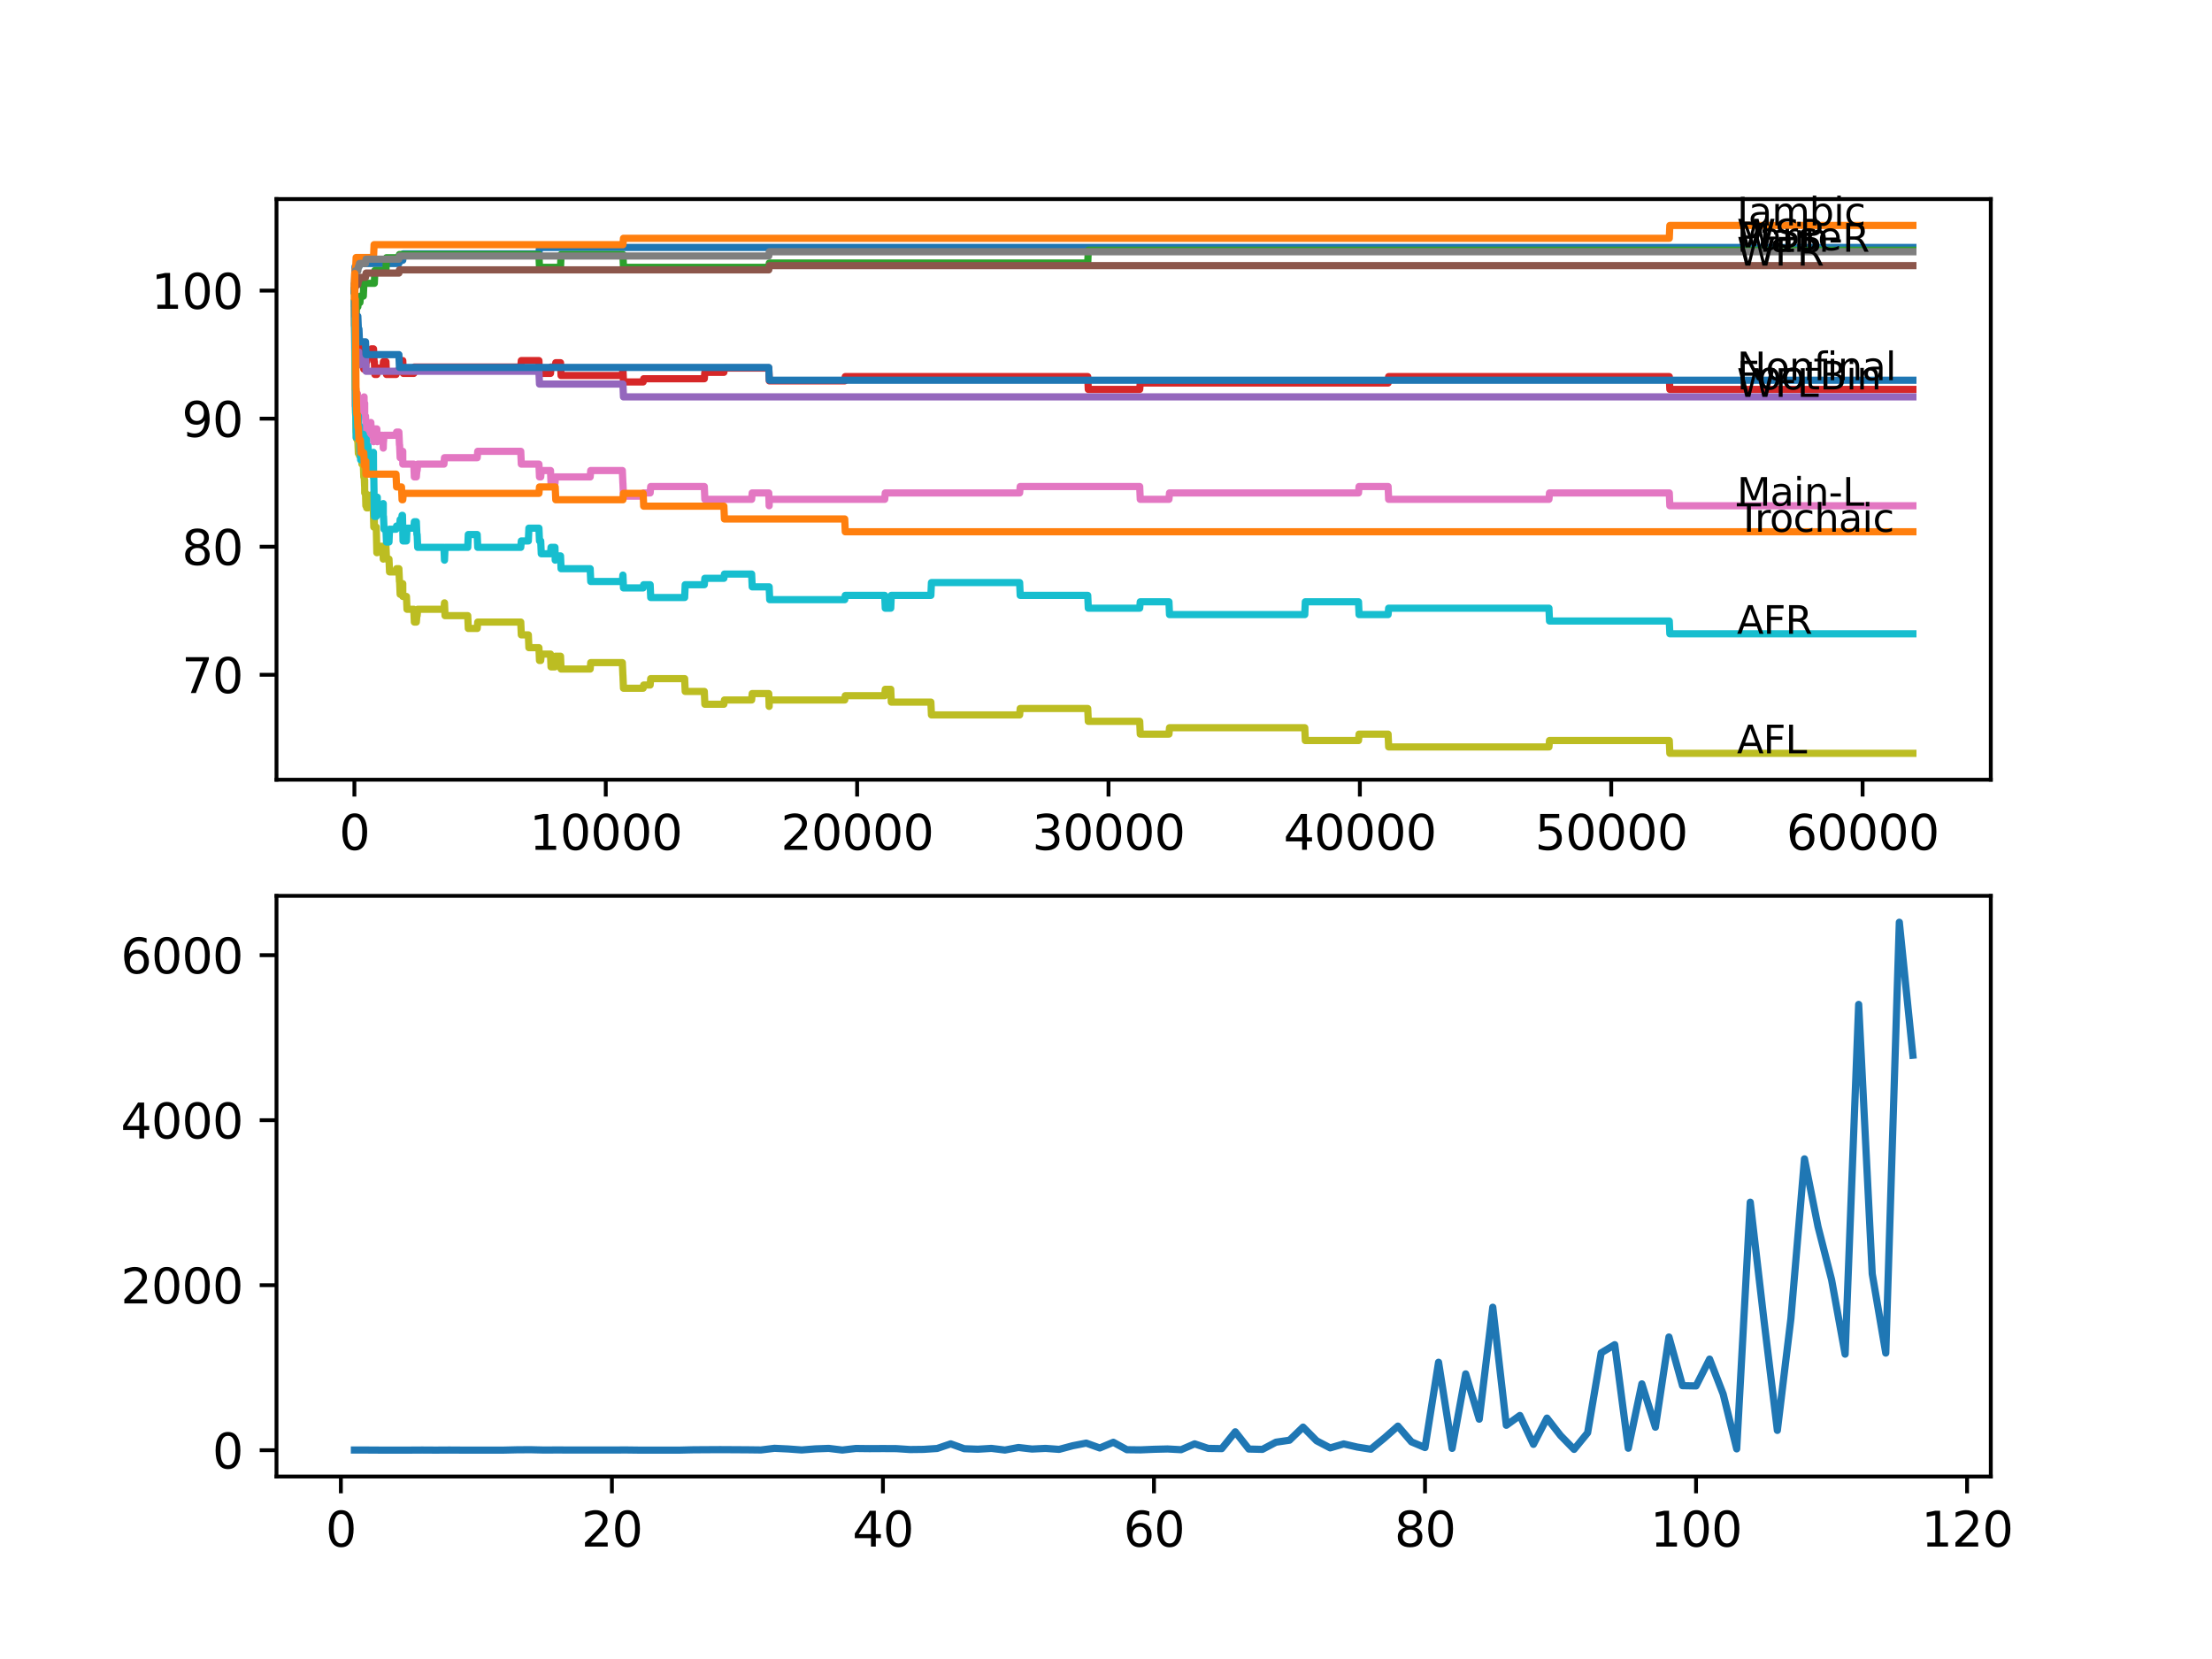 <?xml version="1.0" encoding="utf-8" standalone="no"?>
<!DOCTYPE svg PUBLIC "-//W3C//DTD SVG 1.1//EN"
  "http://www.w3.org/Graphics/SVG/1.1/DTD/svg11.dtd">
<svg xmlns:xlink="http://www.w3.org/1999/xlink" width="460.8pt" height="345.6pt" viewBox="0 0 460.8 345.6" xmlns="http://www.w3.org/2000/svg" version="1.1">
 <defs>
  <style type="text/css">*{stroke-linejoin: round; stroke-linecap: butt}</style>
 </defs>
 <g id="figure_1">
  <g id="patch_1">
   <path d="M 0 345.6 
L 460.8 345.6 
L 460.8 0 
L 0 0 
z
" style="fill: #ffffff"/>
  </g>
  <g id="axes_1">
   <g id="patch_2">
    <path d="M 57.6 162.432 
L 414.72 162.432 
L 414.72 41.472 
L 57.6 41.472 
z
" style="fill: #ffffff"/>
   </g>
   <g id="matplotlib.axis_1">
    <g id="xtick_1">
     <g id="line2d_1">
      <defs>
       <path id="m112acdd2e6" d="M 0 0 
L 0 3.5 
" style="stroke: #000000; stroke-width: 0.8"/>
      </defs>
      <g>
       <use xlink:href="#m112acdd2e6" x="73.827" y="162.432" style="stroke: #000000; stroke-width: 0.8"/>
      </g>
     </g>
     <g id="text_1">
      <!-- 0 -->
      <g transform="translate(70.646 177.03)scale(0.1 -0.1)">
       <defs>
        <path id="DejaVuSans-30" d="M 2034 4250 
Q 1547 4250 1301 3770 
Q 1056 3291 1056 2328 
Q 1056 1369 1301 889 
Q 1547 409 2034 409 
Q 2525 409 2770 889 
Q 3016 1369 3016 2328 
Q 3016 3291 2770 3770 
Q 2525 4250 2034 4250 
z
M 2034 4750 
Q 2819 4750 3233 4129 
Q 3647 3509 3647 2328 
Q 3647 1150 3233 529 
Q 2819 -91 2034 -91 
Q 1250 -91 836 529 
Q 422 1150 422 2328 
Q 422 3509 836 4129 
Q 1250 4750 2034 4750 
z
" transform="scale(0.016)"/>
       </defs>
       <use xlink:href="#DejaVuSans-30"/>
      </g>
     </g>
    </g>
    <g id="xtick_2">
     <g id="line2d_2">
      <g>
       <use xlink:href="#m112acdd2e6" x="126.192" y="162.432" style="stroke: #000000; stroke-width: 0.8"/>
      </g>
     </g>
     <g id="text_2">
      <!-- 10000 -->
      <g transform="translate(110.286 177.03)scale(0.1 -0.1)">
       <defs>
        <path id="DejaVuSans-31" d="M 794 531 
L 1825 531 
L 1825 4091 
L 703 3866 
L 703 4441 
L 1819 4666 
L 2450 4666 
L 2450 531 
L 3481 531 
L 3481 0 
L 794 0 
L 794 531 
z
" transform="scale(0.016)"/>
       </defs>
       <use xlink:href="#DejaVuSans-31"/>
       <use xlink:href="#DejaVuSans-30" x="63.623"/>
       <use xlink:href="#DejaVuSans-30" x="127.246"/>
       <use xlink:href="#DejaVuSans-30" x="190.869"/>
       <use xlink:href="#DejaVuSans-30" x="254.492"/>
      </g>
     </g>
    </g>
    <g id="xtick_3">
     <g id="line2d_3">
      <g>
       <use xlink:href="#m112acdd2e6" x="178.556" y="162.432" style="stroke: #000000; stroke-width: 0.8"/>
      </g>
     </g>
     <g id="text_3">
      <!-- 20000 -->
      <g transform="translate(162.65 177.03)scale(0.1 -0.1)">
       <defs>
        <path id="DejaVuSans-32" d="M 1228 531 
L 3431 531 
L 3431 0 
L 469 0 
L 469 531 
Q 828 903 1448 1529 
Q 2069 2156 2228 2338 
Q 2531 2678 2651 2914 
Q 2772 3150 2772 3378 
Q 2772 3750 2511 3984 
Q 2250 4219 1831 4219 
Q 1534 4219 1204 4116 
Q 875 4013 500 3803 
L 500 4441 
Q 881 4594 1212 4672 
Q 1544 4750 1819 4750 
Q 2544 4750 2975 4387 
Q 3406 4025 3406 3419 
Q 3406 3131 3298 2873 
Q 3191 2616 2906 2266 
Q 2828 2175 2409 1742 
Q 1991 1309 1228 531 
z
" transform="scale(0.016)"/>
       </defs>
       <use xlink:href="#DejaVuSans-32"/>
       <use xlink:href="#DejaVuSans-30" x="63.623"/>
       <use xlink:href="#DejaVuSans-30" x="127.246"/>
       <use xlink:href="#DejaVuSans-30" x="190.869"/>
       <use xlink:href="#DejaVuSans-30" x="254.492"/>
      </g>
     </g>
    </g>
    <g id="xtick_4">
     <g id="line2d_4">
      <g>
       <use xlink:href="#m112acdd2e6" x="230.921" y="162.432" style="stroke: #000000; stroke-width: 0.8"/>
      </g>
     </g>
     <g id="text_4">
      <!-- 30000 -->
      <g transform="translate(215.015 177.03)scale(0.1 -0.1)">
       <defs>
        <path id="DejaVuSans-33" d="M 2597 2516 
Q 3050 2419 3304 2112 
Q 3559 1806 3559 1356 
Q 3559 666 3084 287 
Q 2609 -91 1734 -91 
Q 1441 -91 1130 -33 
Q 819 25 488 141 
L 488 750 
Q 750 597 1062 519 
Q 1375 441 1716 441 
Q 2309 441 2620 675 
Q 2931 909 2931 1356 
Q 2931 1769 2642 2001 
Q 2353 2234 1838 2234 
L 1294 2234 
L 1294 2753 
L 1863 2753 
Q 2328 2753 2575 2939 
Q 2822 3125 2822 3475 
Q 2822 3834 2567 4026 
Q 2313 4219 1838 4219 
Q 1578 4219 1281 4162 
Q 984 4106 628 3988 
L 628 4550 
Q 988 4650 1302 4700 
Q 1616 4750 1894 4750 
Q 2613 4750 3031 4423 
Q 3450 4097 3450 3541 
Q 3450 3153 3228 2886 
Q 3006 2619 2597 2516 
z
" transform="scale(0.016)"/>
       </defs>
       <use xlink:href="#DejaVuSans-33"/>
       <use xlink:href="#DejaVuSans-30" x="63.623"/>
       <use xlink:href="#DejaVuSans-30" x="127.246"/>
       <use xlink:href="#DejaVuSans-30" x="190.869"/>
       <use xlink:href="#DejaVuSans-30" x="254.492"/>
      </g>
     </g>
    </g>
    <g id="xtick_5">
     <g id="line2d_5">
      <g>
       <use xlink:href="#m112acdd2e6" x="283.285" y="162.432" style="stroke: #000000; stroke-width: 0.8"/>
      </g>
     </g>
     <g id="text_5">
      <!-- 40000 -->
      <g transform="translate(267.379 177.03)scale(0.1 -0.1)">
       <defs>
        <path id="DejaVuSans-34" d="M 2419 4116 
L 825 1625 
L 2419 1625 
L 2419 4116 
z
M 2253 4666 
L 3047 4666 
L 3047 1625 
L 3713 1625 
L 3713 1100 
L 3047 1100 
L 3047 0 
L 2419 0 
L 2419 1100 
L 313 1100 
L 313 1709 
L 2253 4666 
z
" transform="scale(0.016)"/>
       </defs>
       <use xlink:href="#DejaVuSans-34"/>
       <use xlink:href="#DejaVuSans-30" x="63.623"/>
       <use xlink:href="#DejaVuSans-30" x="127.246"/>
       <use xlink:href="#DejaVuSans-30" x="190.869"/>
       <use xlink:href="#DejaVuSans-30" x="254.492"/>
      </g>
     </g>
    </g>
    <g id="xtick_6">
     <g id="line2d_6">
      <g>
       <use xlink:href="#m112acdd2e6" x="335.65" y="162.432" style="stroke: #000000; stroke-width: 0.8"/>
      </g>
     </g>
     <g id="text_6">
      <!-- 50000 -->
      <g transform="translate(319.744 177.03)scale(0.1 -0.1)">
       <defs>
        <path id="DejaVuSans-35" d="M 691 4666 
L 3169 4666 
L 3169 4134 
L 1269 4134 
L 1269 2991 
Q 1406 3038 1543 3061 
Q 1681 3084 1819 3084 
Q 2600 3084 3056 2656 
Q 3513 2228 3513 1497 
Q 3513 744 3044 326 
Q 2575 -91 1722 -91 
Q 1428 -91 1123 -41 
Q 819 9 494 109 
L 494 744 
Q 775 591 1075 516 
Q 1375 441 1709 441 
Q 2250 441 2565 725 
Q 2881 1009 2881 1497 
Q 2881 1984 2565 2268 
Q 2250 2553 1709 2553 
Q 1456 2553 1204 2497 
Q 953 2441 691 2322 
L 691 4666 
z
" transform="scale(0.016)"/>
       </defs>
       <use xlink:href="#DejaVuSans-35"/>
       <use xlink:href="#DejaVuSans-30" x="63.623"/>
       <use xlink:href="#DejaVuSans-30" x="127.246"/>
       <use xlink:href="#DejaVuSans-30" x="190.869"/>
       <use xlink:href="#DejaVuSans-30" x="254.492"/>
      </g>
     </g>
    </g>
    <g id="xtick_7">
     <g id="line2d_7">
      <g>
       <use xlink:href="#m112acdd2e6" x="388.014" y="162.432" style="stroke: #000000; stroke-width: 0.8"/>
      </g>
     </g>
     <g id="text_7">
      <!-- 60000 -->
      <g transform="translate(372.108 177.03)scale(0.1 -0.1)">
       <defs>
        <path id="DejaVuSans-36" d="M 2113 2584 
Q 1688 2584 1439 2293 
Q 1191 2003 1191 1497 
Q 1191 994 1439 701 
Q 1688 409 2113 409 
Q 2538 409 2786 701 
Q 3034 994 3034 1497 
Q 3034 2003 2786 2293 
Q 2538 2584 2113 2584 
z
M 3366 4563 
L 3366 3988 
Q 3128 4100 2886 4159 
Q 2644 4219 2406 4219 
Q 1781 4219 1451 3797 
Q 1122 3375 1075 2522 
Q 1259 2794 1537 2939 
Q 1816 3084 2150 3084 
Q 2853 3084 3261 2657 
Q 3669 2231 3669 1497 
Q 3669 778 3244 343 
Q 2819 -91 2113 -91 
Q 1303 -91 875 529 
Q 447 1150 447 2328 
Q 447 3434 972 4092 
Q 1497 4750 2381 4750 
Q 2619 4750 2861 4703 
Q 3103 4656 3366 4563 
z
" transform="scale(0.016)"/>
       </defs>
       <use xlink:href="#DejaVuSans-36"/>
       <use xlink:href="#DejaVuSans-30" x="63.623"/>
       <use xlink:href="#DejaVuSans-30" x="127.246"/>
       <use xlink:href="#DejaVuSans-30" x="190.869"/>
       <use xlink:href="#DejaVuSans-30" x="254.492"/>
      </g>
     </g>
    </g>
   </g>
   <g id="matplotlib.axis_2">
    <g id="ytick_1">
     <g id="line2d_8">
      <defs>
       <path id="m30d8847e4d" d="M 0 0 
L -3.5 0 
" style="stroke: #000000; stroke-width: 0.8"/>
      </defs>
      <g>
       <use xlink:href="#m30d8847e4d" x="57.6" y="140.57" style="stroke: #000000; stroke-width: 0.8"/>
      </g>
     </g>
     <g id="text_8">
      <!-- 70 -->
      <g transform="translate(37.875 144.37)scale(0.1 -0.1)">
       <defs>
        <path id="DejaVuSans-37" d="M 525 4666 
L 3525 4666 
L 3525 4397 
L 1831 0 
L 1172 0 
L 2766 4134 
L 525 4134 
L 525 4666 
z
" transform="scale(0.016)"/>
       </defs>
       <use xlink:href="#DejaVuSans-37"/>
       <use xlink:href="#DejaVuSans-30" x="63.623"/>
      </g>
     </g>
    </g>
    <g id="ytick_2">
     <g id="line2d_9">
      <g>
       <use xlink:href="#m30d8847e4d" x="57.6" y="113.891" style="stroke: #000000; stroke-width: 0.8"/>
      </g>
     </g>
     <g id="text_9">
      <!-- 80 -->
      <g transform="translate(37.875 117.69)scale(0.1 -0.1)">
       <defs>
        <path id="DejaVuSans-38" d="M 2034 2216 
Q 1584 2216 1326 1975 
Q 1069 1734 1069 1313 
Q 1069 891 1326 650 
Q 1584 409 2034 409 
Q 2484 409 2743 651 
Q 3003 894 3003 1313 
Q 3003 1734 2745 1975 
Q 2488 2216 2034 2216 
z
M 1403 2484 
Q 997 2584 770 2862 
Q 544 3141 544 3541 
Q 544 4100 942 4425 
Q 1341 4750 2034 4750 
Q 2731 4750 3128 4425 
Q 3525 4100 3525 3541 
Q 3525 3141 3298 2862 
Q 3072 2584 2669 2484 
Q 3125 2378 3379 2068 
Q 3634 1759 3634 1313 
Q 3634 634 3220 271 
Q 2806 -91 2034 -91 
Q 1263 -91 848 271 
Q 434 634 434 1313 
Q 434 1759 690 2068 
Q 947 2378 1403 2484 
z
M 1172 3481 
Q 1172 3119 1398 2916 
Q 1625 2713 2034 2713 
Q 2441 2713 2670 2916 
Q 2900 3119 2900 3481 
Q 2900 3844 2670 4047 
Q 2441 4250 2034 4250 
Q 1625 4250 1398 4047 
Q 1172 3844 1172 3481 
z
" transform="scale(0.016)"/>
       </defs>
       <use xlink:href="#DejaVuSans-38"/>
       <use xlink:href="#DejaVuSans-30" x="63.623"/>
      </g>
     </g>
    </g>
    <g id="ytick_3">
     <g id="line2d_10">
      <g>
       <use xlink:href="#m30d8847e4d" x="57.6" y="87.212" style="stroke: #000000; stroke-width: 0.8"/>
      </g>
     </g>
     <g id="text_10">
      <!-- 90 -->
      <g transform="translate(37.875 91.011)scale(0.1 -0.1)">
       <defs>
        <path id="DejaVuSans-39" d="M 703 97 
L 703 672 
Q 941 559 1184 500 
Q 1428 441 1663 441 
Q 2288 441 2617 861 
Q 2947 1281 2994 2138 
Q 2813 1869 2534 1725 
Q 2256 1581 1919 1581 
Q 1219 1581 811 2004 
Q 403 2428 403 3163 
Q 403 3881 828 4315 
Q 1253 4750 1959 4750 
Q 2769 4750 3195 4129 
Q 3622 3509 3622 2328 
Q 3622 1225 3098 567 
Q 2575 -91 1691 -91 
Q 1453 -91 1209 -44 
Q 966 3 703 97 
z
M 1959 2075 
Q 2384 2075 2632 2365 
Q 2881 2656 2881 3163 
Q 2881 3666 2632 3958 
Q 2384 4250 1959 4250 
Q 1534 4250 1286 3958 
Q 1038 3666 1038 3163 
Q 1038 2656 1286 2365 
Q 1534 2075 1959 2075 
z
" transform="scale(0.016)"/>
       </defs>
       <use xlink:href="#DejaVuSans-39"/>
       <use xlink:href="#DejaVuSans-30" x="63.623"/>
      </g>
     </g>
    </g>
    <g id="ytick_4">
     <g id="line2d_11">
      <g>
       <use xlink:href="#m30d8847e4d" x="57.6" y="60.532" style="stroke: #000000; stroke-width: 0.8"/>
      </g>
     </g>
     <g id="text_11">
      <!-- 100 -->
      <g transform="translate(31.512 64.331)scale(0.1 -0.1)">
       <use xlink:href="#DejaVuSans-31"/>
       <use xlink:href="#DejaVuSans-30" x="63.623"/>
       <use xlink:href="#DejaVuSans-30" x="127.246"/>
      </g>
     </g>
    </g>
   </g>
   <g id="line2d_12">
    <path d="M 73.833 59.643 
L 73.838 59.643 
L 73.964 55.552 
L 74.775 55.552 
L 74.89 54.885 
L 83.096 54.885 
L 83.211 54.218 
L 83.902 54.218 
L 84.018 52.884 
L 112.268 52.884 
L 112.383 51.55 
L 398.487 51.55 
L 398.487 51.55 
" clip-path="url(#pdda869d8b2)" style="fill: none; stroke: #1f77b4; stroke-width: 1.5; stroke-linecap: square"/>
   </g>
   <g id="line2d_13">
    <path d="M 73.833 60.532 
L 73.848 60.532 
L 73.864 63.2 
L 73.917 56.308 
L 73.948 56.308 
L 74.074 56.308 
L 74.189 53.64 
L 77.812 53.64 
L 77.928 50.972 
L 129.768 50.972 
L 129.884 49.638 
L 347.741 49.638 
L 347.856 46.97 
L 398.487 46.97 
L 398.487 46.97 
" clip-path="url(#pdda869d8b2)" style="fill: none; stroke: #ff7f0e; stroke-width: 1.5; stroke-linecap: square"/>
   </g>
   <g id="line2d_14">
    <path d="M 73.833 63.2 
L 73.854 63.2 
L 73.969 73.116 
L 73.974 70.448 
L 73.979 70.448 
L 74.006 75.784 
L 74.068 67.914 
L 74.084 67.914 
L 74.131 67.914 
L 74.257 63.912 
L 74.54 63.912 
L 74.655 63.022 
L 74.98 63.022 
L 75.095 61.688 
L 75.686 61.688 
L 75.802 59.02 
L 77.98 59.02 
L 78.095 56.352 
L 80.399 56.352 
L 80.514 53.684 
L 83.096 53.684 
L 83.211 53.018 
L 112.268 53.018 
L 112.383 55.685 
L 116.766 55.685 
L 116.882 53.018 
L 129.768 53.018 
L 129.884 55.685 
L 160.145 55.685 
L 160.26 54.796 
L 226.596 54.796 
L 226.711 52.128 
L 398.487 52.128 
L 398.487 52.128 
" clip-path="url(#pdda869d8b2)" style="fill: none; stroke: #2ca02c; stroke-width: 1.5; stroke-linecap: square"/>
   </g>
   <g id="line2d_15">
    <path d="M 73.833 63.2 
L 73.848 63.2 
L 73.859 62.533 
L 73.869 67.869 
L 73.927 66.98 
L 73.937 66.98 
L 73.969 66.09 
L 74.011 69.648 
L 74.042 67.558 
L 74.063 67.558 
L 74.184 74.228 
L 74.199 74.228 
L 74.32 72.894 
L 74.44 72.894 
L 74.54 70.67 
L 74.545 73.338 
L 74.655 73.338 
L 74.77 72.449 
L 74.98 72.449 
L 75.079 75.117 
L 75.089 74.228 
L 75.686 74.228 
L 75.781 76.896 
L 75.796 76.229 
L 75.844 76.229 
L 75.959 74.895 
L 75.969 74.895 
L 76.084 73.561 
L 76.142 73.561 
L 76.215 76.229 
L 76.252 75.339 
L 76.383 75.339 
L 76.498 74.005 
L 77.257 74.005 
L 77.373 72.671 
L 77.812 72.671 
L 77.928 75.339 
L 77.98 75.339 
L 78.095 78.007 
L 78.498 78.007 
L 78.614 76.673 
L 79.766 76.673 
L 79.881 75.339 
L 80.399 75.339 
L 80.514 78.007 
L 82.499 78.007 
L 82.614 77.34 
L 83.243 77.34 
L 83.358 76.006 
L 83.641 76.006 
L 83.756 75.117 
L 83.902 75.117 
L 84.018 77.785 
L 86.201 77.785 
L 86.316 76.451 
L 108.482 76.451 
L 108.598 75.117 
L 112.268 75.117 
L 112.383 77.785 
L 114.677 77.785 
L 114.792 76.451 
L 115.661 76.451 
L 115.777 75.562 
L 116.766 75.562 
L 116.882 78.23 
L 129.643 78.23 
L 129.758 76.896 
L 129.768 76.896 
L 129.884 79.564 
L 133.979 79.564 
L 134.094 78.897 
L 146.719 78.897 
L 146.834 77.563 
L 150.798 77.563 
L 150.913 76.673 
L 160.145 76.673 
L 160.26 79.341 
L 175.97 79.341 
L 176.085 78.452 
L 226.596 78.452 
L 226.711 81.12 
L 237.419 81.12 
L 237.535 79.786 
L 289.166 79.786 
L 289.281 78.452 
L 347.741 78.452 
L 347.856 81.12 
L 398.487 81.12 
L 398.487 81.12 
" clip-path="url(#pdda869d8b2)" style="fill: none; stroke: #d62728; stroke-width: 1.5; stroke-linecap: square"/>
   </g>
   <g id="line2d_16">
    <path d="M 73.833 60.532 
L 73.854 60.532 
L 73.985 71.204 
L 74.026 71.204 
L 74.131 74.672 
L 74.142 73.338 
L 74.775 73.338 
L 74.89 76.006 
L 74.98 76.006 
L 75.095 74.672 
L 76.142 74.672 
L 76.257 77.34 
L 112.268 77.34 
L 112.383 80.008 
L 129.768 80.008 
L 129.884 82.676 
L 398.487 82.676 
L 398.487 82.676 
" clip-path="url(#pdda869d8b2)" style="fill: none; stroke: #9467bd; stroke-width: 1.5; stroke-linecap: square"/>
   </g>
   <g id="line2d_17">
    <path d="M 73.833 60.532 
L 73.906 60.532 
L 74.026 59.332 
L 74.54 59.332 
L 74.655 58.442 
L 74.775 58.442 
L 74.89 57.775 
L 76.142 57.775 
L 76.257 56.886 
L 83.096 56.886 
L 83.211 56.219 
L 160.145 56.219 
L 160.26 55.33 
L 398.487 55.33 
L 398.487 55.33 
" clip-path="url(#pdda869d8b2)" style="fill: none; stroke: #8c564b; stroke-width: 1.5; stroke-linecap: square"/>
   </g>
   <g id="line2d_18">
    <path d="M 73.833 63.2 
L 73.838 63.2 
L 73.99 84.544 
L 74.016 84.544 
L 74.074 82.676 
L 74.079 85.344 
L 74.126 84.677 
L 74.199 84.677 
L 74.32 83.343 
L 74.362 83.343 
L 74.456 82.009 
L 74.461 84.677 
L 74.466 84.677 
L 74.54 84.677 
L 74.655 87.345 
L 74.665 87.345 
L 74.781 86.011 
L 74.875 86.011 
L 74.99 84.677 
L 75.121 84.677 
L 75.236 83.343 
L 75.781 83.343 
L 75.844 82.676 
L 75.849 85.344 
L 75.875 85.344 
L 75.959 85.344 
L 75.969 84.01 
L 75.974 86.678 
L 76.063 86.678 
L 76.142 86.678 
L 76.257 89.346 
L 76.331 89.346 
L 76.383 88.012 
L 76.388 90.68 
L 76.435 90.68 
L 76.666 90.68 
L 76.781 89.346 
L 77.116 89.346 
L 77.231 88.012 
L 77.257 88.012 
L 77.373 90.68 
L 77.791 90.68 
L 77.812 89.346 
L 77.818 92.014 
L 77.901 90.68 
L 77.949 90.68 
L 78.064 89.346 
L 78.498 89.346 
L 78.598 92.014 
L 78.608 90.68 
L 79.766 90.68 
L 79.839 93.348 
L 79.876 92.014 
L 79.891 92.014 
L 80.007 90.68 
L 82.499 90.68 
L 82.614 90.013 
L 83.096 90.013 
L 83.211 92.681 
L 83.243 92.681 
L 83.358 95.349 
L 83.84 95.349 
L 83.902 94.015 
L 83.908 96.683 
L 83.944 96.683 
L 86.201 96.683 
L 86.316 99.351 
L 86.73 99.351 
L 86.845 98.017 
L 86.898 98.017 
L 87.013 96.683 
L 92.48 96.683 
L 92.595 95.349 
L 99.408 95.349 
L 99.523 94.015 
L 108.482 94.015 
L 108.598 96.683 
L 112.268 96.683 
L 112.383 99.351 
L 112.64 99.351 
L 112.755 98.017 
L 114.677 98.017 
L 114.792 100.685 
L 115.609 100.685 
L 115.724 99.351 
L 122.945 99.351 
L 123.061 98.017 
L 129.643 98.017 
L 129.758 100.685 
L 129.768 100.685 
L 129.884 103.353 
L 133.979 103.353 
L 134.094 102.686 
L 135.44 102.686 
L 135.555 101.352 
L 146.719 101.352 
L 146.834 104.02 
L 156.579 104.02 
L 156.694 102.686 
L 160.145 102.686 
L 160.229 105.354 
L 160.255 104.02 
L 184.301 104.02 
L 184.416 102.686 
L 212.41 102.686 
L 212.525 101.352 
L 237.419 101.352 
L 237.535 104.02 
L 243.515 104.02 
L 243.63 102.686 
L 283.003 102.686 
L 283.118 101.352 
L 289.166 101.352 
L 289.281 104.02 
L 322.674 104.02 
L 322.789 102.686 
L 347.741 102.686 
L 347.856 105.354 
L 398.487 105.354 
L 398.487 105.354 
" clip-path="url(#pdda869d8b2)" style="fill: none; stroke: #e377c2; stroke-width: 1.5; stroke-linecap: square"/>
   </g>
   <g id="line2d_19">
    <path d="M 73.833 59.643 
L 73.848 59.643 
L 73.985 56.441 
L 74.54 56.441 
L 74.655 55.552 
L 74.775 55.552 
L 74.89 54.885 
L 76.142 54.885 
L 76.257 53.996 
L 83.096 53.996 
L 83.211 53.329 
L 160.145 53.329 
L 160.26 52.439 
L 398.487 52.439 
L 398.487 52.439 
" clip-path="url(#pdda869d8b2)" style="fill: none; stroke: #7f7f7f; stroke-width: 1.5; stroke-linecap: square"/>
   </g>
   <g id="line2d_20">
    <path d="M 73.833 60.532 
L 73.838 60.532 
L 73.979 81.209 
L 73.985 80.319 
L 73.995 80.319 
L 74.006 79.43 
L 74.068 86.011 
L 74.074 85.344 
L 74.189 90.013 
L 74.199 90.013 
L 74.241 88.679 
L 74.246 91.347 
L 74.299 91.347 
L 74.362 91.347 
L 74.456 89.124 
L 74.461 91.792 
L 74.466 91.792 
L 74.54 91.792 
L 74.655 94.46 
L 74.775 92.236 
L 74.875 94.904 
L 74.885 93.57 
L 75.079 93.57 
L 75.173 91.347 
L 75.178 94.015 
L 75.184 94.015 
L 75.283 94.015 
L 75.398 96.683 
L 75.686 96.683 
L 75.781 99.351 
L 75.796 98.684 
L 75.844 98.684 
L 75.959 101.352 
L 75.969 100.018 
L 75.974 102.686 
L 76.063 102.686 
L 76.142 102.686 
L 76.215 105.354 
L 76.252 104.464 
L 76.331 104.464 
L 76.383 103.13 
L 76.388 105.798 
L 76.435 105.798 
L 76.666 105.798 
L 76.781 104.464 
L 77.116 104.464 
L 77.231 103.13 
L 77.257 103.13 
L 77.373 105.798 
L 77.76 105.798 
L 77.87 109.8 
L 77.875 108.466 
L 77.949 108.466 
L 77.98 107.132 
L 77.985 109.8 
L 78.053 109.8 
L 78.383 109.8 
L 78.504 115.136 
L 78.598 115.136 
L 78.713 113.802 
L 79.766 113.802 
L 79.839 116.47 
L 79.876 115.136 
L 79.891 115.136 
L 80.007 113.802 
L 80.399 113.802 
L 80.514 116.47 
L 81.033 116.47 
L 81.148 119.138 
L 82.499 119.138 
L 82.614 118.471 
L 83.096 118.471 
L 83.211 121.139 
L 83.243 121.139 
L 83.358 123.807 
L 83.641 123.807 
L 83.756 122.918 
L 83.84 122.918 
L 83.902 121.584 
L 83.908 124.252 
L 83.944 124.252 
L 84.672 124.252 
L 84.787 126.919 
L 86.201 126.919 
L 86.316 129.587 
L 86.73 129.587 
L 86.845 128.253 
L 86.898 128.253 
L 87.013 126.919 
L 92.48 126.919 
L 92.595 125.586 
L 92.71 128.253 
L 97.439 128.253 
L 97.554 130.921 
L 99.408 130.921 
L 99.523 129.587 
L 108.482 129.587 
L 108.598 132.255 
L 110.064 132.255 
L 110.179 134.923 
L 112.268 134.923 
L 112.383 137.591 
L 112.64 137.591 
L 112.755 136.257 
L 114.677 136.257 
L 114.792 138.925 
L 115.609 138.925 
L 115.724 136.702 
L 116.766 136.702 
L 116.882 139.37 
L 122.945 139.37 
L 123.061 138.036 
L 129.643 138.036 
L 129.758 140.704 
L 129.768 140.704 
L 129.884 143.372 
L 133.979 143.372 
L 134.094 142.705 
L 135.44 142.705 
L 135.555 141.371 
L 142.624 141.371 
L 142.739 144.039 
L 146.719 144.039 
L 146.834 146.707 
L 150.798 146.707 
L 150.913 145.817 
L 156.579 145.817 
L 156.694 144.483 
L 160.145 144.483 
L 160.229 147.151 
L 160.255 145.817 
L 175.97 145.817 
L 176.085 144.928 
L 184.301 144.928 
L 184.416 143.594 
L 185.558 143.594 
L 185.673 146.262 
L 193.92 146.262 
L 194.035 148.93 
L 212.41 148.93 
L 212.525 147.596 
L 226.596 147.596 
L 226.711 150.264 
L 237.419 150.264 
L 237.535 152.932 
L 243.515 152.932 
L 243.63 151.598 
L 271.807 151.598 
L 271.922 154.266 
L 283.003 154.266 
L 283.118 152.932 
L 289.166 152.932 
L 289.281 155.6 
L 322.674 155.6 
L 322.789 154.266 
L 347.741 154.266 
L 347.856 156.934 
L 398.487 156.934 
L 398.487 156.934 
" clip-path="url(#pdda869d8b2)" style="fill: none; stroke: #bcbd22; stroke-width: 1.5; stroke-linecap: square"/>
   </g>
   <g id="line2d_21">
    <path d="M 73.833 63.2 
L 73.838 63.2 
L 73.937 72.671 
L 73.964 71.782 
L 73.969 71.782 
L 74.1 86.456 
L 74.105 85.789 
L 74.131 85.789 
L 74.199 91.125 
L 74.241 89.791 
L 74.356 87.123 
L 74.362 87.123 
L 74.44 89.791 
L 74.472 87.567 
L 74.655 87.567 
L 74.665 86.678 
L 74.671 89.346 
L 74.754 89.346 
L 74.775 89.346 
L 74.875 88.679 
L 74.995 94.015 
L 75.079 94.015 
L 75.126 95.794 
L 75.194 93.126 
L 75.283 93.126 
L 75.398 90.458 
L 75.686 90.458 
L 75.781 93.126 
L 75.796 92.459 
L 75.844 92.459 
L 75.959 91.125 
L 75.969 93.793 
L 76.069 92.459 
L 76.215 92.459 
L 76.331 91.569 
L 76.383 94.237 
L 76.44 92.903 
L 76.666 92.903 
L 76.781 95.571 
L 77.116 95.571 
L 77.231 98.239 
L 77.257 98.239 
L 77.373 96.905 
L 77.76 96.905 
L 77.791 94.237 
L 77.818 99.573 
L 77.865 99.573 
L 77.87 99.573 
L 77.996 107.577 
L 78.383 107.577 
L 78.498 104.909 
L 78.598 103.575 
L 78.603 106.243 
L 79.766 106.243 
L 79.839 104.909 
L 79.844 107.577 
L 79.87 107.577 
L 79.891 107.577 
L 80.007 110.245 
L 80.399 110.245 
L 80.514 112.913 
L 81.033 112.913 
L 81.148 110.245 
L 82.499 110.245 
L 82.614 109.578 
L 83.243 109.578 
L 83.358 108.244 
L 83.641 108.244 
L 83.756 107.355 
L 83.84 107.355 
L 83.96 112.69 
L 84.672 112.69 
L 84.787 110.023 
L 86.201 110.023 
L 86.316 108.689 
L 86.73 108.689 
L 86.845 111.356 
L 86.898 111.356 
L 87.013 114.024 
L 92.48 114.024 
L 92.595 116.692 
L 92.71 114.024 
L 97.439 114.024 
L 97.554 111.356 
L 99.408 111.356 
L 99.523 114.024 
L 108.482 114.024 
L 108.598 112.69 
L 110.064 112.69 
L 110.179 110.023 
L 112.268 110.023 
L 112.383 112.69 
L 112.64 112.69 
L 112.755 115.358 
L 114.677 115.358 
L 114.792 114.024 
L 115.609 114.024 
L 115.661 116.692 
L 115.719 115.803 
L 116.766 115.803 
L 116.882 118.471 
L 122.945 118.471 
L 123.061 121.139 
L 129.643 121.139 
L 129.758 119.805 
L 129.768 119.805 
L 129.884 122.473 
L 133.979 122.473 
L 134.094 121.806 
L 135.44 121.806 
L 135.555 124.474 
L 142.624 124.474 
L 142.739 121.806 
L 146.719 121.806 
L 146.834 120.472 
L 150.798 120.472 
L 150.913 119.583 
L 156.579 119.583 
L 156.694 122.251 
L 160.229 122.251 
L 160.344 124.919 
L 175.97 124.919 
L 176.085 124.029 
L 184.301 124.029 
L 184.416 126.697 
L 185.558 126.697 
L 185.673 124.029 
L 193.92 124.029 
L 194.035 121.361 
L 212.41 121.361 
L 212.525 124.029 
L 226.596 124.029 
L 226.711 126.697 
L 237.419 126.697 
L 237.535 125.363 
L 243.515 125.363 
L 243.63 128.031 
L 271.807 128.031 
L 271.922 125.363 
L 283.003 125.363 
L 283.118 128.031 
L 289.166 128.031 
L 289.281 126.697 
L 322.674 126.697 
L 322.789 129.365 
L 347.741 129.365 
L 347.856 132.033 
L 398.487 132.033 
L 398.487 132.033 
" clip-path="url(#pdda869d8b2)" style="fill: none; stroke: #17becf; stroke-width: 1.5; stroke-linecap: square"/>
   </g>
   <g id="line2d_22">
    <path d="M 73.833 60.532 
L 73.906 60.532 
L 74.026 65.868 
L 74.54 65.868 
L 74.655 68.536 
L 74.775 68.536 
L 74.89 71.204 
L 76.142 71.204 
L 76.257 73.872 
L 83.096 73.872 
L 83.211 76.54 
L 160.145 76.54 
L 160.26 79.208 
L 398.487 79.208 
L 398.487 79.208 
" clip-path="url(#pdda869d8b2)" style="fill: none; stroke: #1f77b4; stroke-width: 1.5; stroke-linecap: square"/>
   </g>
   <g id="line2d_23">
    <path d="M 73.833 59.643 
L 73.838 59.643 
L 73.901 56.975 
L 73.917 62.311 
L 73.937 62.311 
L 74.016 62.311 
L 74.163 80.986 
L 74.199 80.986 
L 74.32 86.322 
L 74.44 86.322 
L 74.555 88.99 
L 74.655 88.99 
L 74.77 91.658 
L 75.079 91.658 
L 75.194 94.326 
L 75.781 94.326 
L 75.896 96.994 
L 76.142 96.994 
L 76.215 96.105 
L 76.221 98.773 
L 76.241 98.773 
L 82.499 98.773 
L 82.614 101.441 
L 83.641 101.441 
L 83.756 104.109 
L 83.902 104.109 
L 84.018 102.775 
L 112.268 102.775 
L 112.383 101.441 
L 115.661 101.441 
L 115.777 104.109 
L 129.768 104.109 
L 129.884 102.775 
L 133.979 102.775 
L 134.094 105.443 
L 150.798 105.443 
L 150.913 108.11 
L 175.97 108.11 
L 176.085 110.778 
L 398.487 110.778 
L 398.487 110.778 
" clip-path="url(#pdda869d8b2)" style="fill: none; stroke: #ff7f0e; stroke-width: 1.5; stroke-linecap: square"/>
   </g>
   <g id="patch_3">
    <path d="M 57.6 162.432 
L 57.6 41.472 
" style="fill: none; stroke: #000000; stroke-width: 0.8; stroke-linejoin: miter; stroke-linecap: square"/>
   </g>
   <g id="patch_4">
    <path d="M 414.72 162.432 
L 414.72 41.472 
" style="fill: none; stroke: #000000; stroke-width: 0.8; stroke-linejoin: miter; stroke-linecap: square"/>
   </g>
   <g id="patch_5">
    <path d="M 57.6 162.432 
L 414.72 162.432 
" style="fill: none; stroke: #000000; stroke-width: 0.8; stroke-linejoin: miter; stroke-linecap: square"/>
   </g>
   <g id="patch_6">
    <path d="M 57.6 41.472 
L 414.72 41.472 
" style="fill: none; stroke: #000000; stroke-width: 0.8; stroke-linejoin: miter; stroke-linecap: square"/>
   </g>
   <g id="text_12">
    <!-- WSP -->
    <g transform="translate(361.832 51.55)scale(0.08 -0.08)">
     <defs>
      <path id="DejaVuSans-57" d="M 213 4666 
L 850 4666 
L 1831 722 
L 2809 4666 
L 3519 4666 
L 4500 722 
L 5478 4666 
L 6119 4666 
L 4947 0 
L 4153 0 
L 3169 4050 
L 2175 0 
L 1381 0 
L 213 4666 
z
" transform="scale(0.016)"/>
      <path id="DejaVuSans-53" d="M 3425 4513 
L 3425 3897 
Q 3066 4069 2747 4153 
Q 2428 4238 2131 4238 
Q 1616 4238 1336 4038 
Q 1056 3838 1056 3469 
Q 1056 3159 1242 3001 
Q 1428 2844 1947 2747 
L 2328 2669 
Q 3034 2534 3370 2195 
Q 3706 1856 3706 1288 
Q 3706 609 3251 259 
Q 2797 -91 1919 -91 
Q 1588 -91 1214 -16 
Q 841 59 441 206 
L 441 856 
Q 825 641 1194 531 
Q 1563 422 1919 422 
Q 2459 422 2753 634 
Q 3047 847 3047 1241 
Q 3047 1584 2836 1778 
Q 2625 1972 2144 2069 
L 1759 2144 
Q 1053 2284 737 2584 
Q 422 2884 422 3419 
Q 422 4038 858 4394 
Q 1294 4750 2059 4750 
Q 2388 4750 2728 4690 
Q 3069 4631 3425 4513 
z
" transform="scale(0.016)"/>
      <path id="DejaVuSans-50" d="M 1259 4147 
L 1259 2394 
L 2053 2394 
Q 2494 2394 2734 2622 
Q 2975 2850 2975 3272 
Q 2975 3691 2734 3919 
Q 2494 4147 2053 4147 
L 1259 4147 
z
M 628 4666 
L 2053 4666 
Q 2838 4666 3239 4311 
Q 3641 3956 3641 3272 
Q 3641 2581 3239 2228 
Q 2838 1875 2053 1875 
L 1259 1875 
L 1259 0 
L 628 0 
L 628 4666 
z
" transform="scale(0.016)"/>
     </defs>
     <use xlink:href="#DejaVuSans-57"/>
     <use xlink:href="#DejaVuSans-53" x="98.877"/>
     <use xlink:href="#DejaVuSans-50" x="162.354"/>
    </g>
   </g>
   <g id="text_13">
    <!-- Iambic -->
    <g transform="translate(361.832 46.97)scale(0.08 -0.08)">
     <defs>
      <path id="DejaVuSans-49" d="M 628 4666 
L 1259 4666 
L 1259 0 
L 628 0 
L 628 4666 
z
" transform="scale(0.016)"/>
      <path id="DejaVuSans-61" d="M 2194 1759 
Q 1497 1759 1228 1600 
Q 959 1441 959 1056 
Q 959 750 1161 570 
Q 1363 391 1709 391 
Q 2188 391 2477 730 
Q 2766 1069 2766 1631 
L 2766 1759 
L 2194 1759 
z
M 3341 1997 
L 3341 0 
L 2766 0 
L 2766 531 
Q 2569 213 2275 61 
Q 1981 -91 1556 -91 
Q 1019 -91 701 211 
Q 384 513 384 1019 
Q 384 1609 779 1909 
Q 1175 2209 1959 2209 
L 2766 2209 
L 2766 2266 
Q 2766 2663 2505 2880 
Q 2244 3097 1772 3097 
Q 1472 3097 1187 3025 
Q 903 2953 641 2809 
L 641 3341 
Q 956 3463 1253 3523 
Q 1550 3584 1831 3584 
Q 2591 3584 2966 3190 
Q 3341 2797 3341 1997 
z
" transform="scale(0.016)"/>
      <path id="DejaVuSans-6d" d="M 3328 2828 
Q 3544 3216 3844 3400 
Q 4144 3584 4550 3584 
Q 5097 3584 5394 3201 
Q 5691 2819 5691 2113 
L 5691 0 
L 5113 0 
L 5113 2094 
Q 5113 2597 4934 2840 
Q 4756 3084 4391 3084 
Q 3944 3084 3684 2787 
Q 3425 2491 3425 1978 
L 3425 0 
L 2847 0 
L 2847 2094 
Q 2847 2600 2669 2842 
Q 2491 3084 2119 3084 
Q 1678 3084 1418 2786 
Q 1159 2488 1159 1978 
L 1159 0 
L 581 0 
L 581 3500 
L 1159 3500 
L 1159 2956 
Q 1356 3278 1631 3431 
Q 1906 3584 2284 3584 
Q 2666 3584 2933 3390 
Q 3200 3197 3328 2828 
z
" transform="scale(0.016)"/>
      <path id="DejaVuSans-62" d="M 3116 1747 
Q 3116 2381 2855 2742 
Q 2594 3103 2138 3103 
Q 1681 3103 1420 2742 
Q 1159 2381 1159 1747 
Q 1159 1113 1420 752 
Q 1681 391 2138 391 
Q 2594 391 2855 752 
Q 3116 1113 3116 1747 
z
M 1159 2969 
Q 1341 3281 1617 3432 
Q 1894 3584 2278 3584 
Q 2916 3584 3314 3078 
Q 3713 2572 3713 1747 
Q 3713 922 3314 415 
Q 2916 -91 2278 -91 
Q 1894 -91 1617 61 
Q 1341 213 1159 525 
L 1159 0 
L 581 0 
L 581 4863 
L 1159 4863 
L 1159 2969 
z
" transform="scale(0.016)"/>
      <path id="DejaVuSans-69" d="M 603 3500 
L 1178 3500 
L 1178 0 
L 603 0 
L 603 3500 
z
M 603 4863 
L 1178 4863 
L 1178 4134 
L 603 4134 
L 603 4863 
z
" transform="scale(0.016)"/>
      <path id="DejaVuSans-63" d="M 3122 3366 
L 3122 2828 
Q 2878 2963 2633 3030 
Q 2388 3097 2138 3097 
Q 1578 3097 1268 2742 
Q 959 2388 959 1747 
Q 959 1106 1268 751 
Q 1578 397 2138 397 
Q 2388 397 2633 464 
Q 2878 531 3122 666 
L 3122 134 
Q 2881 22 2623 -34 
Q 2366 -91 2075 -91 
Q 1284 -91 818 406 
Q 353 903 353 1747 
Q 353 2603 823 3093 
Q 1294 3584 2113 3584 
Q 2378 3584 2631 3529 
Q 2884 3475 3122 3366 
z
" transform="scale(0.016)"/>
     </defs>
     <use xlink:href="#DejaVuSans-49"/>
     <use xlink:href="#DejaVuSans-61" x="29.492"/>
     <use xlink:href="#DejaVuSans-6d" x="90.771"/>
     <use xlink:href="#DejaVuSans-62" x="188.184"/>
     <use xlink:href="#DejaVuSans-69" x="251.66"/>
     <use xlink:href="#DejaVuSans-63" x="279.443"/>
    </g>
   </g>
   <g id="text_14">
    <!-- Parse -->
    <g transform="translate(361.832 52.128)scale(0.08 -0.08)">
     <defs>
      <path id="DejaVuSans-72" d="M 2631 2963 
Q 2534 3019 2420 3045 
Q 2306 3072 2169 3072 
Q 1681 3072 1420 2755 
Q 1159 2438 1159 1844 
L 1159 0 
L 581 0 
L 581 3500 
L 1159 3500 
L 1159 2956 
Q 1341 3275 1631 3429 
Q 1922 3584 2338 3584 
Q 2397 3584 2469 3576 
Q 2541 3569 2628 3553 
L 2631 2963 
z
" transform="scale(0.016)"/>
      <path id="DejaVuSans-73" d="M 2834 3397 
L 2834 2853 
Q 2591 2978 2328 3040 
Q 2066 3103 1784 3103 
Q 1356 3103 1142 2972 
Q 928 2841 928 2578 
Q 928 2378 1081 2264 
Q 1234 2150 1697 2047 
L 1894 2003 
Q 2506 1872 2764 1633 
Q 3022 1394 3022 966 
Q 3022 478 2636 193 
Q 2250 -91 1575 -91 
Q 1294 -91 989 -36 
Q 684 19 347 128 
L 347 722 
Q 666 556 975 473 
Q 1284 391 1588 391 
Q 1994 391 2212 530 
Q 2431 669 2431 922 
Q 2431 1156 2273 1281 
Q 2116 1406 1581 1522 
L 1381 1569 
Q 847 1681 609 1914 
Q 372 2147 372 2553 
Q 372 3047 722 3315 
Q 1072 3584 1716 3584 
Q 2034 3584 2315 3537 
Q 2597 3491 2834 3397 
z
" transform="scale(0.016)"/>
      <path id="DejaVuSans-65" d="M 3597 1894 
L 3597 1613 
L 953 1613 
Q 991 1019 1311 708 
Q 1631 397 2203 397 
Q 2534 397 2845 478 
Q 3156 559 3463 722 
L 3463 178 
Q 3153 47 2828 -22 
Q 2503 -91 2169 -91 
Q 1331 -91 842 396 
Q 353 884 353 1716 
Q 353 2575 817 3079 
Q 1281 3584 2069 3584 
Q 2775 3584 3186 3129 
Q 3597 2675 3597 1894 
z
M 3022 2063 
Q 3016 2534 2758 2815 
Q 2500 3097 2075 3097 
Q 1594 3097 1305 2825 
Q 1016 2553 972 2059 
L 3022 2063 
z
" transform="scale(0.016)"/>
     </defs>
     <use xlink:href="#DejaVuSans-50"/>
     <use xlink:href="#DejaVuSans-61" x="55.803"/>
     <use xlink:href="#DejaVuSans-72" x="117.082"/>
     <use xlink:href="#DejaVuSans-73" x="158.195"/>
     <use xlink:href="#DejaVuSans-65" x="210.295"/>
    </g>
   </g>
   <g id="text_15">
    <!-- FootBin -->
    <g transform="translate(361.832 81.12)scale(0.08 -0.08)">
     <defs>
      <path id="DejaVuSans-46" d="M 628 4666 
L 3309 4666 
L 3309 4134 
L 1259 4134 
L 1259 2759 
L 3109 2759 
L 3109 2228 
L 1259 2228 
L 1259 0 
L 628 0 
L 628 4666 
z
" transform="scale(0.016)"/>
      <path id="DejaVuSans-6f" d="M 1959 3097 
Q 1497 3097 1228 2736 
Q 959 2375 959 1747 
Q 959 1119 1226 758 
Q 1494 397 1959 397 
Q 2419 397 2687 759 
Q 2956 1122 2956 1747 
Q 2956 2369 2687 2733 
Q 2419 3097 1959 3097 
z
M 1959 3584 
Q 2709 3584 3137 3096 
Q 3566 2609 3566 1747 
Q 3566 888 3137 398 
Q 2709 -91 1959 -91 
Q 1206 -91 779 398 
Q 353 888 353 1747 
Q 353 2609 779 3096 
Q 1206 3584 1959 3584 
z
" transform="scale(0.016)"/>
      <path id="DejaVuSans-74" d="M 1172 4494 
L 1172 3500 
L 2356 3500 
L 2356 3053 
L 1172 3053 
L 1172 1153 
Q 1172 725 1289 603 
Q 1406 481 1766 481 
L 2356 481 
L 2356 0 
L 1766 0 
Q 1100 0 847 248 
Q 594 497 594 1153 
L 594 3053 
L 172 3053 
L 172 3500 
L 594 3500 
L 594 4494 
L 1172 4494 
z
" transform="scale(0.016)"/>
      <path id="DejaVuSans-42" d="M 1259 2228 
L 1259 519 
L 2272 519 
Q 2781 519 3026 730 
Q 3272 941 3272 1375 
Q 3272 1813 3026 2020 
Q 2781 2228 2272 2228 
L 1259 2228 
z
M 1259 4147 
L 1259 2741 
L 2194 2741 
Q 2656 2741 2882 2914 
Q 3109 3088 3109 3444 
Q 3109 3797 2882 3972 
Q 2656 4147 2194 4147 
L 1259 4147 
z
M 628 4666 
L 2241 4666 
Q 2963 4666 3353 4366 
Q 3744 4066 3744 3513 
Q 3744 3084 3544 2831 
Q 3344 2578 2956 2516 
Q 3422 2416 3680 2098 
Q 3938 1781 3938 1306 
Q 3938 681 3513 340 
Q 3088 0 2303 0 
L 628 0 
L 628 4666 
z
" transform="scale(0.016)"/>
      <path id="DejaVuSans-6e" d="M 3513 2113 
L 3513 0 
L 2938 0 
L 2938 2094 
Q 2938 2591 2744 2837 
Q 2550 3084 2163 3084 
Q 1697 3084 1428 2787 
Q 1159 2491 1159 1978 
L 1159 0 
L 581 0 
L 581 3500 
L 1159 3500 
L 1159 2956 
Q 1366 3272 1645 3428 
Q 1925 3584 2291 3584 
Q 2894 3584 3203 3211 
Q 3513 2838 3513 2113 
z
" transform="scale(0.016)"/>
     </defs>
     <use xlink:href="#DejaVuSans-46"/>
     <use xlink:href="#DejaVuSans-6f" x="53.895"/>
     <use xlink:href="#DejaVuSans-6f" x="115.076"/>
     <use xlink:href="#DejaVuSans-74" x="176.258"/>
     <use xlink:href="#DejaVuSans-42" x="215.467"/>
     <use xlink:href="#DejaVuSans-69" x="284.07"/>
     <use xlink:href="#DejaVuSans-6e" x="311.854"/>
    </g>
   </g>
   <g id="text_16">
    <!-- WFL -->
    <g transform="translate(361.832 82.676)scale(0.08 -0.08)">
     <defs>
      <path id="DejaVuSans-4c" d="M 628 4666 
L 1259 4666 
L 1259 531 
L 3531 531 
L 3531 0 
L 628 0 
L 628 4666 
z
" transform="scale(0.016)"/>
     </defs>
     <use xlink:href="#DejaVuSans-57"/>
     <use xlink:href="#DejaVuSans-46" x="98.877"/>
     <use xlink:href="#DejaVuSans-4c" x="156.396"/>
    </g>
   </g>
   <g id="text_17">
    <!-- WFR -->
    <g transform="translate(361.832 55.33)scale(0.08 -0.08)">
     <defs>
      <path id="DejaVuSans-52" d="M 2841 2188 
Q 3044 2119 3236 1894 
Q 3428 1669 3622 1275 
L 4263 0 
L 3584 0 
L 2988 1197 
Q 2756 1666 2539 1819 
Q 2322 1972 1947 1972 
L 1259 1972 
L 1259 0 
L 628 0 
L 628 4666 
L 2053 4666 
Q 2853 4666 3247 4331 
Q 3641 3997 3641 3322 
Q 3641 2881 3436 2590 
Q 3231 2300 2841 2188 
z
M 1259 4147 
L 1259 2491 
L 2053 2491 
Q 2509 2491 2742 2702 
Q 2975 2913 2975 3322 
Q 2975 3731 2742 3939 
Q 2509 4147 2053 4147 
L 1259 4147 
z
" transform="scale(0.016)"/>
     </defs>
     <use xlink:href="#DejaVuSans-57"/>
     <use xlink:href="#DejaVuSans-46" x="98.877"/>
     <use xlink:href="#DejaVuSans-52" x="156.396"/>
    </g>
   </g>
   <g id="text_18">
    <!-- Main-L -->
    <g transform="translate(361.832 105.354)scale(0.08 -0.08)">
     <defs>
      <path id="DejaVuSans-4d" d="M 628 4666 
L 1569 4666 
L 2759 1491 
L 3956 4666 
L 4897 4666 
L 4897 0 
L 4281 0 
L 4281 4097 
L 3078 897 
L 2444 897 
L 1241 4097 
L 1241 0 
L 628 0 
L 628 4666 
z
" transform="scale(0.016)"/>
      <path id="DejaVuSans-2d" d="M 313 2009 
L 1997 2009 
L 1997 1497 
L 313 1497 
L 313 2009 
z
" transform="scale(0.016)"/>
     </defs>
     <use xlink:href="#DejaVuSans-4d"/>
     <use xlink:href="#DejaVuSans-61" x="86.279"/>
     <use xlink:href="#DejaVuSans-69" x="147.559"/>
     <use xlink:href="#DejaVuSans-6e" x="175.342"/>
     <use xlink:href="#DejaVuSans-2d" x="238.721"/>
     <use xlink:href="#DejaVuSans-4c" x="274.805"/>
    </g>
   </g>
   <g id="text_19">
    <!-- Main-R -->
    <g transform="translate(361.832 52.439)scale(0.08 -0.08)">
     <use xlink:href="#DejaVuSans-4d"/>
     <use xlink:href="#DejaVuSans-61" x="86.279"/>
     <use xlink:href="#DejaVuSans-69" x="147.559"/>
     <use xlink:href="#DejaVuSans-6e" x="175.342"/>
     <use xlink:href="#DejaVuSans-2d" x="238.721"/>
     <use xlink:href="#DejaVuSans-52" x="274.805"/>
    </g>
   </g>
   <g id="text_20">
    <!-- AFL -->
    <g transform="translate(361.832 156.934)scale(0.08 -0.08)">
     <defs>
      <path id="DejaVuSans-41" d="M 2188 4044 
L 1331 1722 
L 3047 1722 
L 2188 4044 
z
M 1831 4666 
L 2547 4666 
L 4325 0 
L 3669 0 
L 3244 1197 
L 1141 1197 
L 716 0 
L 50 0 
L 1831 4666 
z
" transform="scale(0.016)"/>
     </defs>
     <use xlink:href="#DejaVuSans-41"/>
     <use xlink:href="#DejaVuSans-46" x="68.408"/>
     <use xlink:href="#DejaVuSans-4c" x="125.928"/>
    </g>
   </g>
   <g id="text_21">
    <!-- AFR -->
    <g transform="translate(361.832 132.033)scale(0.08 -0.08)">
     <use xlink:href="#DejaVuSans-41"/>
     <use xlink:href="#DejaVuSans-46" x="68.408"/>
     <use xlink:href="#DejaVuSans-52" x="125.928"/>
    </g>
   </g>
   <g id="text_22">
    <!-- Nonfinal -->
    <g transform="translate(361.832 79.208)scale(0.08 -0.08)">
     <defs>
      <path id="DejaVuSans-4e" d="M 628 4666 
L 1478 4666 
L 3547 763 
L 3547 4666 
L 4159 4666 
L 4159 0 
L 3309 0 
L 1241 3903 
L 1241 0 
L 628 0 
L 628 4666 
z
" transform="scale(0.016)"/>
      <path id="DejaVuSans-66" d="M 2375 4863 
L 2375 4384 
L 1825 4384 
Q 1516 4384 1395 4259 
Q 1275 4134 1275 3809 
L 1275 3500 
L 2222 3500 
L 2222 3053 
L 1275 3053 
L 1275 0 
L 697 0 
L 697 3053 
L 147 3053 
L 147 3500 
L 697 3500 
L 697 3744 
Q 697 4328 969 4595 
Q 1241 4863 1831 4863 
L 2375 4863 
z
" transform="scale(0.016)"/>
      <path id="DejaVuSans-6c" d="M 603 4863 
L 1178 4863 
L 1178 0 
L 603 0 
L 603 4863 
z
" transform="scale(0.016)"/>
     </defs>
     <use xlink:href="#DejaVuSans-4e"/>
     <use xlink:href="#DejaVuSans-6f" x="74.805"/>
     <use xlink:href="#DejaVuSans-6e" x="135.986"/>
     <use xlink:href="#DejaVuSans-66" x="199.365"/>
     <use xlink:href="#DejaVuSans-69" x="234.57"/>
     <use xlink:href="#DejaVuSans-6e" x="262.354"/>
     <use xlink:href="#DejaVuSans-61" x="325.732"/>
     <use xlink:href="#DejaVuSans-6c" x="387.012"/>
    </g>
   </g>
   <g id="text_23">
    <!-- Trochaic -->
    <g transform="translate(361.832 110.778)scale(0.08 -0.08)">
     <defs>
      <path id="DejaVuSans-54" d="M -19 4666 
L 3928 4666 
L 3928 4134 
L 2272 4134 
L 2272 0 
L 1638 0 
L 1638 4134 
L -19 4134 
L -19 4666 
z
" transform="scale(0.016)"/>
      <path id="DejaVuSans-68" d="M 3513 2113 
L 3513 0 
L 2938 0 
L 2938 2094 
Q 2938 2591 2744 2837 
Q 2550 3084 2163 3084 
Q 1697 3084 1428 2787 
Q 1159 2491 1159 1978 
L 1159 0 
L 581 0 
L 581 4863 
L 1159 4863 
L 1159 2956 
Q 1366 3272 1645 3428 
Q 1925 3584 2291 3584 
Q 2894 3584 3203 3211 
Q 3513 2838 3513 2113 
z
" transform="scale(0.016)"/>
     </defs>
     <use xlink:href="#DejaVuSans-54"/>
     <use xlink:href="#DejaVuSans-72" x="46.334"/>
     <use xlink:href="#DejaVuSans-6f" x="85.197"/>
     <use xlink:href="#DejaVuSans-63" x="146.379"/>
     <use xlink:href="#DejaVuSans-68" x="201.359"/>
     <use xlink:href="#DejaVuSans-61" x="264.738"/>
     <use xlink:href="#DejaVuSans-69" x="326.018"/>
     <use xlink:href="#DejaVuSans-63" x="353.801"/>
    </g>
   </g>
  </g>
  <g id="axes_2">
   <g id="patch_7">
    <path d="M 57.6 307.584 
L 414.72 307.584 
L 414.72 186.624 
L 57.6 186.624 
z
" style="fill: #ffffff"/>
   </g>
   <g id="matplotlib.axis_3">
    <g id="xtick_8">
     <g id="line2d_24">
      <g>
       <use xlink:href="#m112acdd2e6" x="71.01" y="307.584" style="stroke: #000000; stroke-width: 0.8"/>
      </g>
     </g>
     <g id="text_24">
      <!-- 0 -->
      <g transform="translate(67.828 322.182)scale(0.1 -0.1)">
       <use xlink:href="#DejaVuSans-30"/>
      </g>
     </g>
    </g>
    <g id="xtick_9">
     <g id="line2d_25">
      <g>
       <use xlink:href="#m112acdd2e6" x="127.471" y="307.584" style="stroke: #000000; stroke-width: 0.8"/>
      </g>
     </g>
     <g id="text_25">
      <!-- 20 -->
      <g transform="translate(121.109 322.182)scale(0.1 -0.1)">
       <use xlink:href="#DejaVuSans-32"/>
       <use xlink:href="#DejaVuSans-30" x="63.623"/>
      </g>
     </g>
    </g>
    <g id="xtick_10">
     <g id="line2d_26">
      <g>
       <use xlink:href="#m112acdd2e6" x="183.933" y="307.584" style="stroke: #000000; stroke-width: 0.8"/>
      </g>
     </g>
     <g id="text_26">
      <!-- 40 -->
      <g transform="translate(177.57 322.182)scale(0.1 -0.1)">
       <use xlink:href="#DejaVuSans-34"/>
       <use xlink:href="#DejaVuSans-30" x="63.623"/>
      </g>
     </g>
    </g>
    <g id="xtick_11">
     <g id="line2d_27">
      <g>
       <use xlink:href="#m112acdd2e6" x="240.395" y="307.584" style="stroke: #000000; stroke-width: 0.8"/>
      </g>
     </g>
     <g id="text_27">
      <!-- 60 -->
      <g transform="translate(234.032 322.182)scale(0.1 -0.1)">
       <use xlink:href="#DejaVuSans-36"/>
       <use xlink:href="#DejaVuSans-30" x="63.623"/>
      </g>
     </g>
    </g>
    <g id="xtick_12">
     <g id="line2d_28">
      <g>
       <use xlink:href="#m112acdd2e6" x="296.856" y="307.584" style="stroke: #000000; stroke-width: 0.8"/>
      </g>
     </g>
     <g id="text_28">
      <!-- 80 -->
      <g transform="translate(290.494 322.182)scale(0.1 -0.1)">
       <use xlink:href="#DejaVuSans-38"/>
       <use xlink:href="#DejaVuSans-30" x="63.623"/>
      </g>
     </g>
    </g>
    <g id="xtick_13">
     <g id="line2d_29">
      <g>
       <use xlink:href="#m112acdd2e6" x="353.318" y="307.584" style="stroke: #000000; stroke-width: 0.8"/>
      </g>
     </g>
     <g id="text_29">
      <!-- 100 -->
      <g transform="translate(343.774 322.182)scale(0.1 -0.1)">
       <use xlink:href="#DejaVuSans-31"/>
       <use xlink:href="#DejaVuSans-30" x="63.623"/>
       <use xlink:href="#DejaVuSans-30" x="127.246"/>
      </g>
     </g>
    </g>
    <g id="xtick_14">
     <g id="line2d_30">
      <g>
       <use xlink:href="#m112acdd2e6" x="409.78" y="307.584" style="stroke: #000000; stroke-width: 0.8"/>
      </g>
     </g>
     <g id="text_30">
      <!-- 120 -->
      <g transform="translate(400.236 322.182)scale(0.1 -0.1)">
       <use xlink:href="#DejaVuSans-31"/>
       <use xlink:href="#DejaVuSans-32" x="63.623"/>
       <use xlink:href="#DejaVuSans-30" x="127.246"/>
      </g>
     </g>
    </g>
   </g>
   <g id="matplotlib.axis_4">
    <g id="ytick_5">
     <g id="line2d_31">
      <g>
       <use xlink:href="#m30d8847e4d" x="57.6" y="302.103" style="stroke: #000000; stroke-width: 0.8"/>
      </g>
     </g>
     <g id="text_31">
      <!-- 0 -->
      <g transform="translate(44.237 305.902)scale(0.1 -0.1)">
       <use xlink:href="#DejaVuSans-30"/>
      </g>
     </g>
    </g>
    <g id="ytick_6">
     <g id="line2d_32">
      <g>
       <use xlink:href="#m30d8847e4d" x="57.6" y="267.729" style="stroke: #000000; stroke-width: 0.8"/>
      </g>
     </g>
     <g id="text_32">
      <!-- 2000 -->
      <g transform="translate(25.15 271.528)scale(0.1 -0.1)">
       <use xlink:href="#DejaVuSans-32"/>
       <use xlink:href="#DejaVuSans-30" x="63.623"/>
       <use xlink:href="#DejaVuSans-30" x="127.246"/>
       <use xlink:href="#DejaVuSans-30" x="190.869"/>
      </g>
     </g>
    </g>
    <g id="ytick_7">
     <g id="line2d_33">
      <g>
       <use xlink:href="#m30d8847e4d" x="57.6" y="233.354" style="stroke: #000000; stroke-width: 0.8"/>
      </g>
     </g>
     <g id="text_33">
      <!-- 4000 -->
      <g transform="translate(25.15 237.153)scale(0.1 -0.1)">
       <use xlink:href="#DejaVuSans-34"/>
       <use xlink:href="#DejaVuSans-30" x="63.623"/>
       <use xlink:href="#DejaVuSans-30" x="127.246"/>
       <use xlink:href="#DejaVuSans-30" x="190.869"/>
      </g>
     </g>
    </g>
    <g id="ytick_8">
     <g id="line2d_34">
      <g>
       <use xlink:href="#m30d8847e4d" x="57.6" y="198.98" style="stroke: #000000; stroke-width: 0.8"/>
      </g>
     </g>
     <g id="text_34">
      <!-- 6000 -->
      <g transform="translate(25.15 202.779)scale(0.1 -0.1)">
       <use xlink:href="#DejaVuSans-36"/>
       <use xlink:href="#DejaVuSans-30" x="63.623"/>
       <use xlink:href="#DejaVuSans-30" x="127.246"/>
       <use xlink:href="#DejaVuSans-30" x="190.869"/>
      </g>
     </g>
    </g>
   </g>
   <g id="line2d_35">
    <path d="M 73.833 302.069 
L 76.656 302.069 
L 79.479 302.086 
L 82.302 302.086 
L 85.125 302.086 
L 87.948 302.069 
L 90.771 302.086 
L 93.594 302.069 
L 96.417 302.086 
L 99.24 302.086 
L 102.064 302.086 
L 104.887 302.086 
L 107.71 302.017 
L 110.533 302 
L 113.356 302.069 
L 116.179 302.051 
L 119.002 302.069 
L 121.825 302.069 
L 124.648 302.069 
L 127.471 302.069 
L 130.294 302.051 
L 133.117 302.086 
L 135.941 302.086 
L 138.764 302.086 
L 141.587 302.086 
L 144.41 302.017 
L 147.233 302 
L 150.056 301.983 
L 152.879 302 
L 155.702 302.017 
L 158.525 302.051 
L 161.348 301.708 
L 164.171 301.845 
L 166.994 302.051 
L 169.818 301.828 
L 172.641 301.725 
L 175.464 302.069 
L 178.287 301.742 
L 181.11 301.776 
L 183.933 301.759 
L 186.756 301.776 
L 189.579 301.966 
L 192.402 301.931 
L 195.225 301.742 
L 198.048 300.78 
L 200.871 301.794 
L 203.695 301.897 
L 206.518 301.725 
L 209.341 302.069 
L 212.164 301.536 
L 214.987 301.862 
L 217.81 301.725 
L 220.633 301.931 
L 223.456 301.175 
L 226.279 300.625 
L 229.102 301.639 
L 231.925 300.453 
L 234.748 302 
L 237.572 302.034 
L 240.395 301.914 
L 243.218 301.845 
L 246.041 302 
L 248.864 300.78 
L 251.687 301.725 
L 254.51 301.776 
L 257.333 298.27 
L 260.156 301.862 
L 262.979 301.931 
L 265.802 300.436 
L 268.625 300.023 
L 271.449 297.291 
L 274.272 300.144 
L 277.095 301.622 
L 279.918 300.797 
L 282.741 301.45 
L 285.564 301.897 
L 288.387 299.576 
L 291.21 297.084 
L 294.033 300.367 
L 296.856 301.553 
L 299.679 283.781 
L 302.502 301.725 
L 305.326 286.205 
L 308.149 295.641 
L 310.972 272.318 
L 313.795 296.912 
L 316.618 294.867 
L 319.441 300.883 
L 322.264 295.417 
L 325.087 299.044 
L 327.91 301.931 
L 330.733 298.477 
L 333.556 281.822 
L 336.379 280.121 
L 339.203 301.691 
L 342.026 288.285 
L 344.849 297.308 
L 347.672 278.522 
L 350.495 288.663 
L 353.318 288.714 
L 356.141 283.128 
L 358.964 290.399 
L 361.787 301.828 
L 364.61 250.438 
L 367.433 274.758 
L 370.256 297.978 
L 373.08 274.655 
L 375.903 241.415 
L 378.726 255.543 
L 381.549 266.577 
L 384.372 282.097 
L 387.195 209.241 
L 390.018 265.357 
L 392.841 281.874 
L 395.664 192.122 
L 398.487 219.828 
" clip-path="url(#pc378f9181c)" style="fill: none; stroke: #1f77b4; stroke-width: 1.5; stroke-linecap: square"/>
   </g>
   <g id="patch_8">
    <path d="M 57.6 307.584 
L 57.6 186.624 
" style="fill: none; stroke: #000000; stroke-width: 0.8; stroke-linejoin: miter; stroke-linecap: square"/>
   </g>
   <g id="patch_9">
    <path d="M 414.72 307.584 
L 414.72 186.624 
" style="fill: none; stroke: #000000; stroke-width: 0.8; stroke-linejoin: miter; stroke-linecap: square"/>
   </g>
   <g id="patch_10">
    <path d="M 57.6 307.584 
L 414.72 307.584 
" style="fill: none; stroke: #000000; stroke-width: 0.8; stroke-linejoin: miter; stroke-linecap: square"/>
   </g>
   <g id="patch_11">
    <path d="M 57.6 186.624 
L 414.72 186.624 
" style="fill: none; stroke: #000000; stroke-width: 0.8; stroke-linejoin: miter; stroke-linecap: square"/>
   </g>
  </g>
 </g>
 <defs>
  <clipPath id="pdda869d8b2">
   <rect x="57.6" y="41.472" width="357.12" height="120.96"/>
  </clipPath>
  <clipPath id="pc378f9181c">
   <rect x="57.6" y="186.624" width="357.12" height="120.96"/>
  </clipPath>
 </defs>
</svg>
